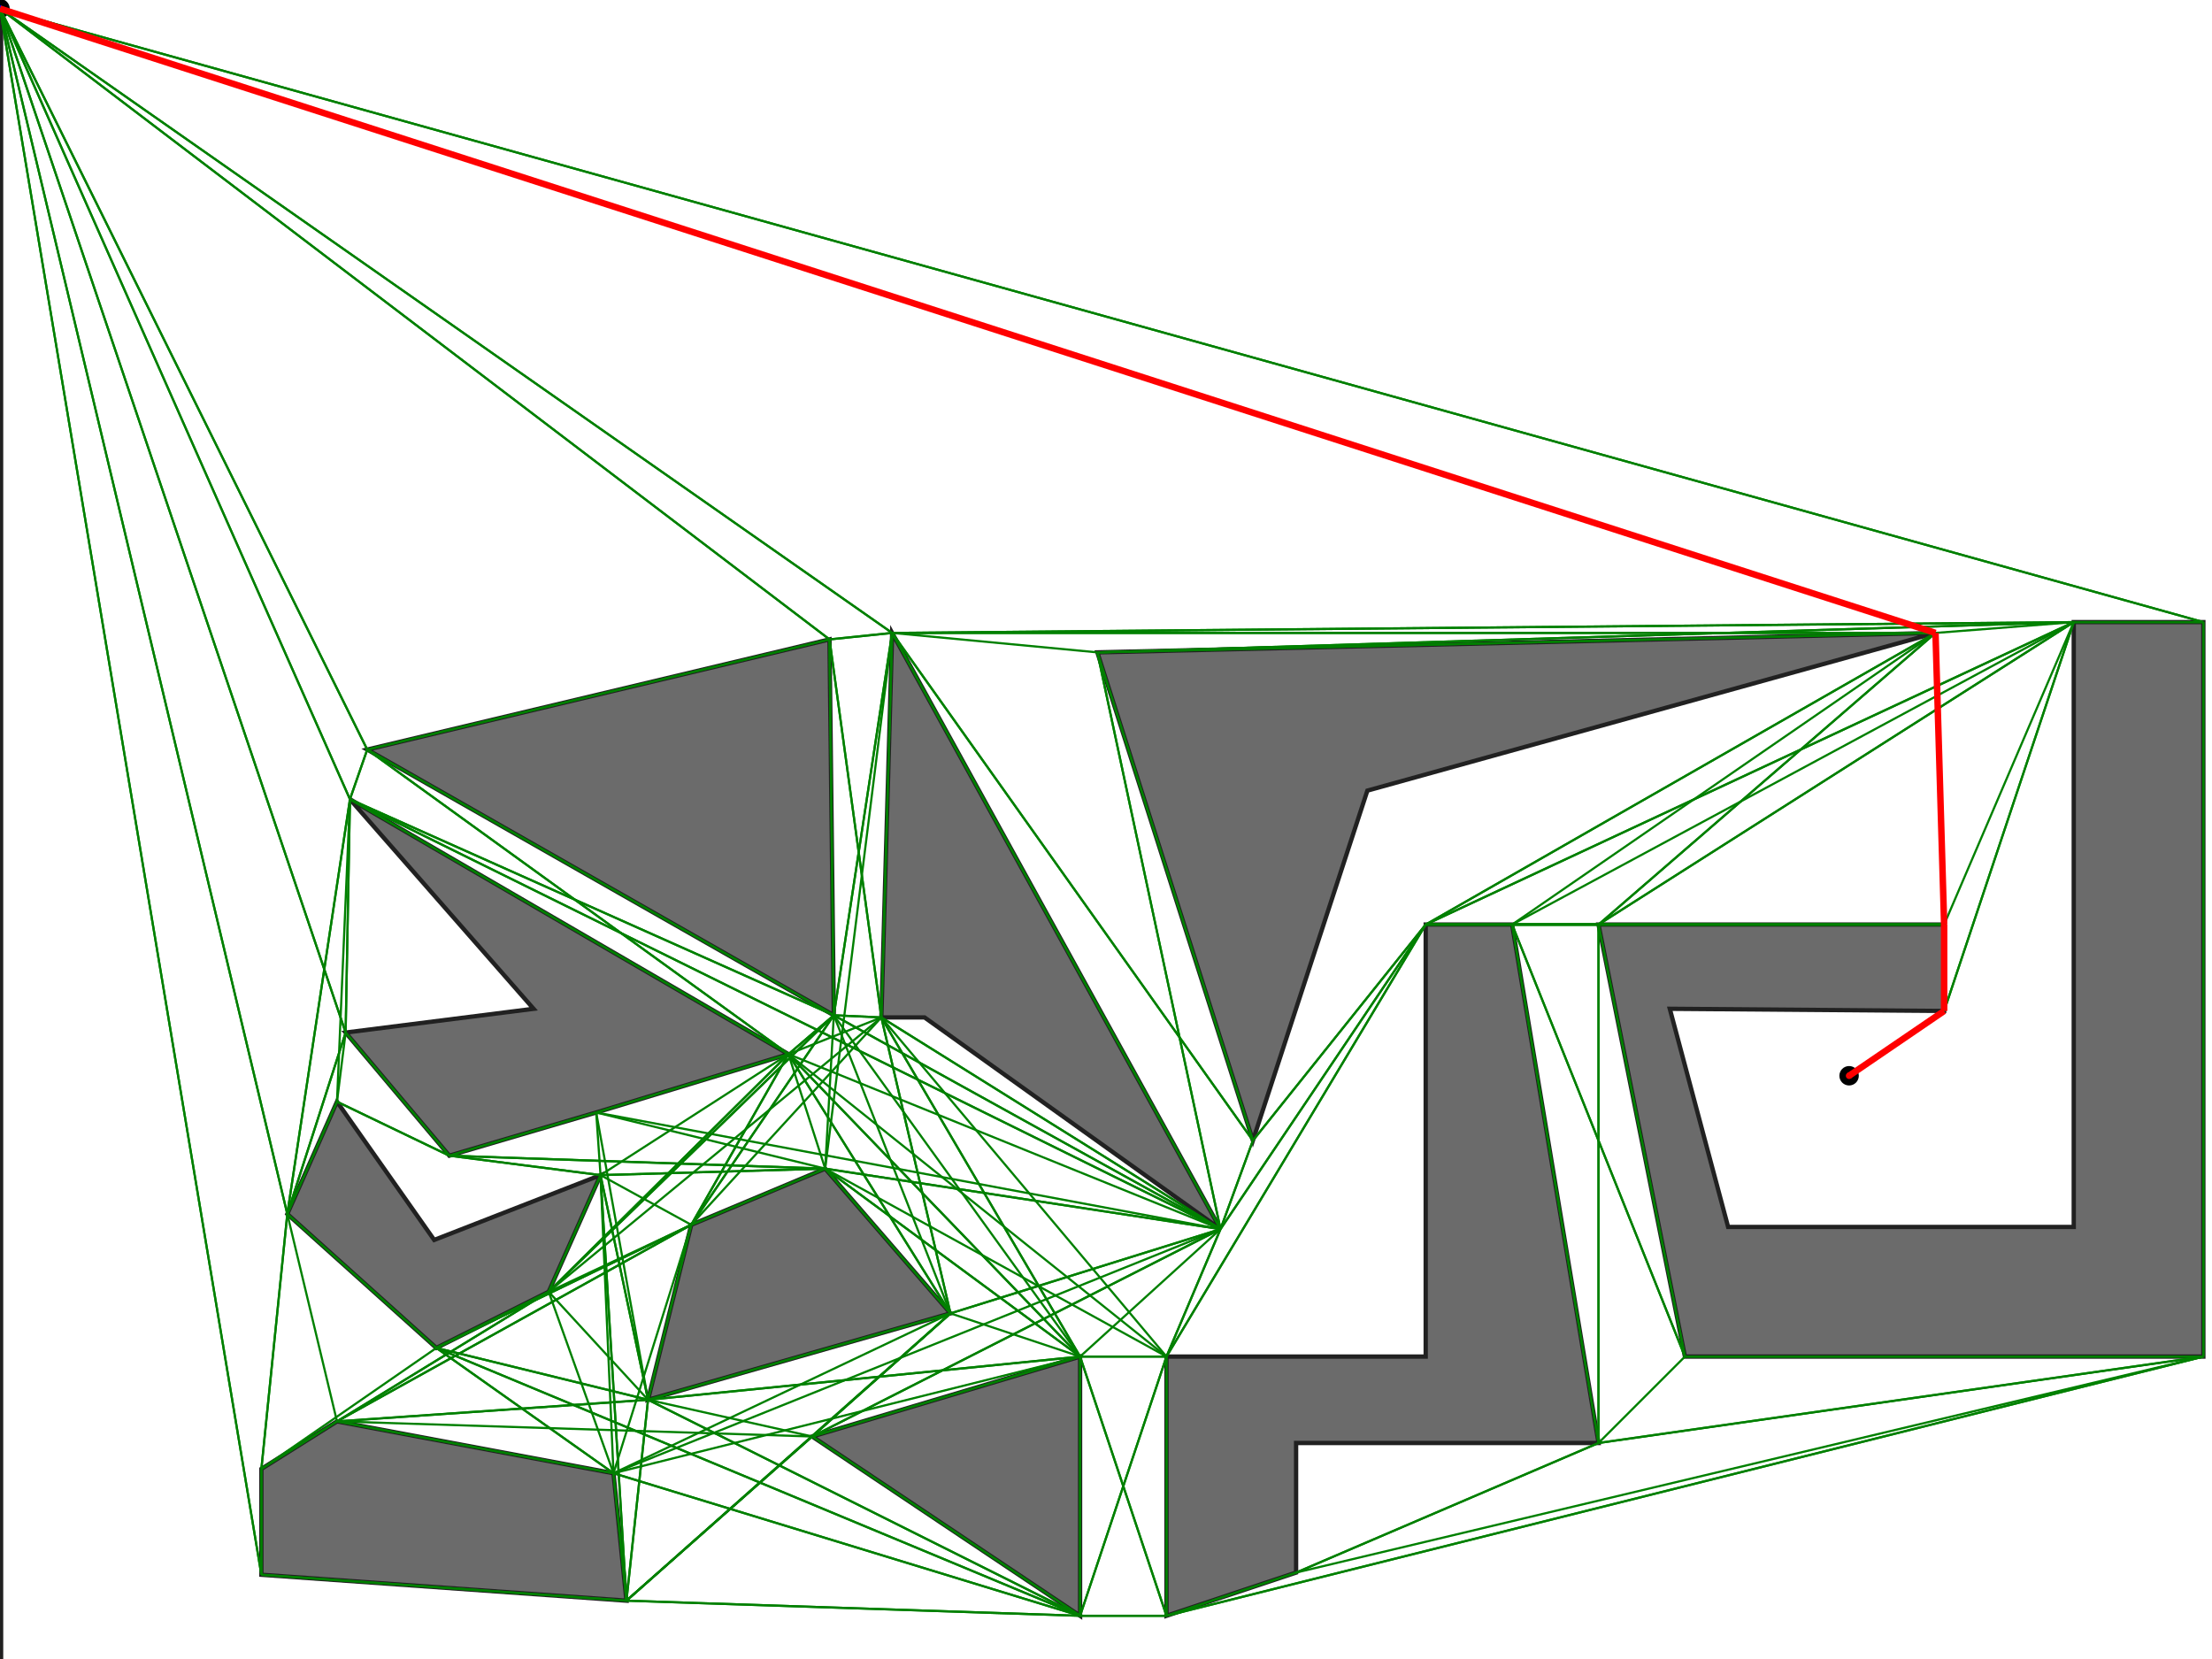 <svg xmlns='http://www.w3.org/2000/svg' version='1.1' viewBox='0 0 1024 768'> <g transform='scale(1 -1)'> <g transform='translate(0 -768)'><line id='y' x1='0' x2='0' y1='0' y2='768' fill='none' stroke='#212121' stroke-width='3'/><polygon id='P1' points='121 39 290 27 284 86 156 110 121 88 ' fill='#6B6B6B' stroke='#212121' stroke-width='2'/> 
<polygon id='P2' points='133 206 202 144 254 170 278 224 201 194 156 258 ' fill='#6B6B6B' stroke='#212121' stroke-width='2'/> 
<polygon id='P3' points='160 290 247 301 162 398 365 280 276 253 208 233 ' fill='#6B6B6B' stroke='#212121' stroke-width='2'/> 
<polygon id='P4' points='170 421 386 298 384 472 ' fill='#6B6B6B' stroke='#212121' stroke-width='2'/> 
<polygon id='P5' points='408 297 428 297 565 199 413 475 ' fill='#6B6B6B' stroke='#212121' stroke-width='2'/> 
<polygon id='P6' points='300 120 440 160 382 227 320 201 ' fill='#6B6B6B' stroke='#212121' stroke-width='2'/> 
<polygon id='P7' points='500 20 500 140 376 103 ' fill='#6B6B6B' stroke='#212121' stroke-width='2'/> 
<polygon id='P8' points='540 20 600 40 600 100 740 100 700 340 660 340 660 140 540 140 ' fill='#6B6B6B' stroke='#212121' stroke-width='2'/> 
<polygon id='P9' points='580 240 633 402 896 475 508 466 ' fill='#6B6B6B' stroke='#212121' stroke-width='2'/> 
<polygon id='P10' points='780 140 1020 140 1020 480 960 480 960 200 800 200 773 301 900 300 900 340 740 340 ' fill='#6B6B6B' stroke='#212121' stroke-width='2'/> 

 <line x1='202' y1='144' x2='121' y2='88' stroke='green' stroke-width='1'/>
 <line x1='202' y1='144' x2='284' y2='86' stroke='green' stroke-width='1'/>
 <line x1='202' y1='144' x2='133' y2='206' stroke='green' stroke-width='1'/>
 <line x1='202' y1='144' x2='254' y2='170' stroke='green' stroke-width='1'/>
 <line x1='202' y1='144' x2='300' y2='120' stroke='green' stroke-width='1'/>
 <line x1='202' y1='144' x2='320' y2='201' stroke='green' stroke-width='1'/>
 <line x1='202' y1='144' x2='500' y2='20' stroke='green' stroke-width='1'/>
 <line x1='156' y1='110' x2='121' y2='88' stroke='green' stroke-width='1'/>
 <line x1='156' y1='110' x2='284' y2='86' stroke='green' stroke-width='1'/>
 <line x1='156' y1='110' x2='133' y2='206' stroke='green' stroke-width='1'/>
 <line x1='156' y1='110' x2='254' y2='170' stroke='green' stroke-width='1'/>
 <line x1='156' y1='110' x2='300' y2='120' stroke='green' stroke-width='1'/>
 <line x1='156' y1='110' x2='320' y2='201' stroke='green' stroke-width='1'/>
 <line x1='276' y1='253' x2='278' y2='224' stroke='green' stroke-width='1'/>
 <line x1='276' y1='253' x2='365' y2='280' stroke='green' stroke-width='1'/>
 <line x1='276' y1='253' x2='208' y2='233' stroke='green' stroke-width='1'/>
 <line x1='276' y1='253' x2='565' y2='199' stroke='green' stroke-width='1'/>
 <line x1='276' y1='253' x2='300' y2='120' stroke='green' stroke-width='1'/>
 <line x1='276' y1='253' x2='382' y2='227' stroke='green' stroke-width='1'/>
 <line x1='600' y1='40' x2='540' y2='20' stroke='green' stroke-width='1'/>
 <line x1='600' y1='40' x2='740' y2='100' stroke='green' stroke-width='1'/>
 <line x1='600' y1='40' x2='1020' y2='140' stroke='green' stroke-width='1'/>
 <line x1='254' y1='170' x2='284' y2='86' stroke='green' stroke-width='1'/>
 <line x1='254' y1='170' x2='156' y2='110' stroke='green' stroke-width='1'/>
 <line x1='254' y1='170' x2='202' y2='144' stroke='green' stroke-width='1'/>
 <line x1='254' y1='170' x2='278' y2='224' stroke='green' stroke-width='1'/>
 <line x1='254' y1='170' x2='365' y2='280' stroke='green' stroke-width='1'/>
 <line x1='254' y1='170' x2='386' y2='298' stroke='green' stroke-width='1'/>
 <line x1='254' y1='170' x2='300' y2='120' stroke='green' stroke-width='1'/>
 <line x1='254' y1='170' x2='320' y2='201' stroke='green' stroke-width='1'/>
 <line x1='382' y1='227' x2='278' y2='224' stroke='green' stroke-width='1'/>
 <line x1='382' y1='227' x2='365' y2='280' stroke='green' stroke-width='1'/>
 <line x1='382' y1='227' x2='208' y2='233' stroke='green' stroke-width='1'/>
 <line x1='382' y1='227' x2='386' y2='298' stroke='green' stroke-width='1'/>
 <line x1='382' y1='227' x2='565' y2='199' stroke='green' stroke-width='1'/>
 <line x1='382' y1='227' x2='413' y2='475' stroke='green' stroke-width='1'/>
 <line x1='382' y1='227' x2='440' y2='160' stroke='green' stroke-width='1'/>
 <line x1='382' y1='227' x2='320' y2='201' stroke='green' stroke-width='1'/>
 <line x1='382' y1='227' x2='500' y2='140' stroke='green' stroke-width='1'/>
 <line x1='580' y1='240' x2='565' y2='199' stroke='green' stroke-width='1'/>
 <line x1='580' y1='240' x2='413' y2='475' stroke='green' stroke-width='1'/>
 <line x1='580' y1='240' x2='660' y2='340' stroke='green' stroke-width='1'/>
 <line x1='580' y1='240' x2='508' y2='466' stroke='green' stroke-width='1'/>
 <line x1='500' y1='140' x2='365' y2='280' stroke='green' stroke-width='1'/>
 <line x1='500' y1='140' x2='408' y2='297' stroke='green' stroke-width='1'/>
 <line x1='500' y1='140' x2='565' y2='199' stroke='green' stroke-width='1'/>
 <line x1='500' y1='140' x2='300' y2='120' stroke='green' stroke-width='1'/>
 <line x1='500' y1='140' x2='382' y2='227' stroke='green' stroke-width='1'/>
 <line x1='500' y1='140' x2='376' y2='103' stroke='green' stroke-width='1'/>
 <line x1='500' y1='140' x2='500' y2='20' stroke='green' stroke-width='1'/>
 <line x1='500' y1='140' x2='540' y2='140' stroke='green' stroke-width='1'/>
 <line x1='500' y1='140' x2='540' y2='20' stroke='green' stroke-width='1'/>
 <line x1='900' y1='300' x2='960' y2='480' stroke='green' stroke-width='1'/>
 <line x1='900' y1='300' x2='900' y2='340' stroke='green' stroke-width='1'/>
 <line x1='900' y1='300' x2='856' y2='270' stroke='green' stroke-width='1'/><circle cx='0' cy='764' r='3' stroke='black' stroke-width='3' fill='blue'></circle>
 <line x1='0' y1='764' x2='384' y2='472' stroke='green' stroke-width='1'/>
 <line x1='0' y1='764' x2='133' y2='206' stroke='green' stroke-width='1'/>
 <line x1='0' y1='764' x2='170' y2='421' stroke='green' stroke-width='1'/>
 <line x1='0' y1='764' x2='121' y2='39' stroke='green' stroke-width='1'/>
 <line x1='0' y1='764' x2='160' y2='290' stroke='green' stroke-width='1'/>
 <line x1='0' y1='764' x2='162' y2='398' stroke='green' stroke-width='1'/>
 <line x1='0' y1='764' x2='896' y2='475' stroke='green' stroke-width='1'/>
 <line x1='0' y1='764' x2='1020' y2='480' stroke='green' stroke-width='1'/>
 <line x1='0' y1='764' x2='413' y2='475' stroke='green' stroke-width='1'/>
 <line x1='700' y1='340' x2='740' y2='100' stroke='green' stroke-width='1'/>
 <line x1='700' y1='340' x2='660' y2='340' stroke='green' stroke-width='1'/>
 <line x1='700' y1='340' x2='896' y2='475' stroke='green' stroke-width='1'/>
 <line x1='700' y1='340' x2='740' y2='340' stroke='green' stroke-width='1'/>
 <line x1='700' y1='340' x2='780' y2='140' stroke='green' stroke-width='1'/>
 <line x1='700' y1='340' x2='960' y2='480' stroke='green' stroke-width='1'/>
 <line x1='700' y1='340' x2='900' y2='340' stroke='green' stroke-width='1'/>
 <line x1='284' y1='86' x2='290' y2='27' stroke='green' stroke-width='1'/>
 <line x1='284' y1='86' x2='156' y2='110' stroke='green' stroke-width='1'/>
 <line x1='284' y1='86' x2='202' y2='144' stroke='green' stroke-width='1'/>
 <line x1='284' y1='86' x2='278' y2='224' stroke='green' stroke-width='1'/>
 <line x1='284' y1='86' x2='565' y2='199' stroke='green' stroke-width='1'/>
 <line x1='284' y1='86' x2='440' y2='160' stroke='green' stroke-width='1'/>
 <line x1='284' y1='86' x2='320' y2='201' stroke='green' stroke-width='1'/>
 <line x1='284' y1='86' x2='500' y2='140' stroke='green' stroke-width='1'/>
 <line x1='284' y1='86' x2='500' y2='20' stroke='green' stroke-width='1'/>
 <line x1='780' y1='140' x2='740' y2='100' stroke='green' stroke-width='1'/>
 <line x1='780' y1='140' x2='700' y2='340' stroke='green' stroke-width='1'/>
 <line x1='780' y1='140' x2='740' y2='340' stroke='green' stroke-width='1'/>
 <line x1='780' y1='140' x2='1020' y2='140' stroke='green' stroke-width='1'/>
 <line x1='384' y1='472' x2='170' y2='421' stroke='green' stroke-width='1'/>
 <line x1='384' y1='472' x2='386' y2='298' stroke='green' stroke-width='1'/>
 <line x1='384' y1='472' x2='408' y2='297' stroke='green' stroke-width='1'/>
 <line x1='384' y1='472' x2='413' y2='475' stroke='green' stroke-width='1'/>
 <line x1='384' y1='472' x2='0' y2='764' stroke='green' stroke-width='1'/>
 <line x1='660' y1='340' x2='565' y2='199' stroke='green' stroke-width='1'/>
 <line x1='660' y1='340' x2='540' y2='140' stroke='green' stroke-width='1'/>
 <line x1='660' y1='340' x2='700' y2='340' stroke='green' stroke-width='1'/>
 <line x1='660' y1='340' x2='580' y2='240' stroke='green' stroke-width='1'/>
 <line x1='660' y1='340' x2='896' y2='475' stroke='green' stroke-width='1'/>
 <line x1='660' y1='340' x2='740' y2='340' stroke='green' stroke-width='1'/>
 <line x1='660' y1='340' x2='960' y2='480' stroke='green' stroke-width='1'/>
 <line x1='660' y1='340' x2='900' y2='340' stroke='green' stroke-width='1'/>
 <line x1='320' y1='201' x2='156' y2='110' stroke='green' stroke-width='1'/>
 <line x1='320' y1='201' x2='202' y2='144' stroke='green' stroke-width='1'/>
 <line x1='320' y1='201' x2='278' y2='224' stroke='green' stroke-width='1'/>
 <line x1='320' y1='201' x2='365' y2='280' stroke='green' stroke-width='1'/>
 <line x1='320' y1='201' x2='386' y2='298' stroke='green' stroke-width='1'/>
 <line x1='320' y1='201' x2='300' y2='120' stroke='green' stroke-width='1'/>
 <line x1='320' y1='201' x2='382' y2='227' stroke='green' stroke-width='1'/><circle cx='856' cy='270' r='3' stroke='black' stroke-width='3' fill='red'></circle>
 <line x1='856' y1='270' x2='900' y2='300' stroke='green' stroke-width='1'/>
 <line x1='133' y1='206' x2='121' y2='88' stroke='green' stroke-width='1'/>
 <line x1='133' y1='206' x2='202' y2='144' stroke='green' stroke-width='1'/>
 <line x1='133' y1='206' x2='156' y2='258' stroke='green' stroke-width='1'/>
 <line x1='133' y1='206' x2='160' y2='290' stroke='green' stroke-width='1'/>
 <line x1='133' y1='206' x2='162' y2='398' stroke='green' stroke-width='1'/>
 <line x1='133' y1='206' x2='0' y2='764' stroke='green' stroke-width='1'/>
 <line x1='162' y1='398' x2='133' y2='206' stroke='green' stroke-width='1'/>
 <line x1='162' y1='398' x2='160' y2='290' stroke='green' stroke-width='1'/>
 <line x1='162' y1='398' x2='365' y2='280' stroke='green' stroke-width='1'/>
 <line x1='162' y1='398' x2='170' y2='421' stroke='green' stroke-width='1'/>
 <line x1='162' y1='398' x2='386' y2='298' stroke='green' stroke-width='1'/>
 <line x1='162' y1='398' x2='565' y2='199' stroke='green' stroke-width='1'/>
 <line x1='162' y1='398' x2='0' y2='764' stroke='green' stroke-width='1'/>
 <line x1='900' y1='340' x2='700' y2='340' stroke='green' stroke-width='1'/>
 <line x1='900' y1='340' x2='660' y2='340' stroke='green' stroke-width='1'/>
 <line x1='900' y1='340' x2='896' y2='475' stroke='green' stroke-width='1'/>
 <line x1='900' y1='340' x2='740' y2='340' stroke='green' stroke-width='1'/>
 <line x1='900' y1='340' x2='960' y2='480' stroke='green' stroke-width='1'/>
 <line x1='900' y1='340' x2='900' y2='300' stroke='green' stroke-width='1'/>
 <line x1='540' y1='20' x2='500' y2='140' stroke='green' stroke-width='1'/>
 <line x1='540' y1='20' x2='500' y2='20' stroke='green' stroke-width='1'/>
 <line x1='540' y1='20' x2='540' y2='140' stroke='green' stroke-width='1'/>
 <line x1='540' y1='20' x2='600' y2='40' stroke='green' stroke-width='1'/>
 <line x1='540' y1='20' x2='1020' y2='140' stroke='green' stroke-width='1'/>
 <line x1='500' y1='20' x2='290' y2='27' stroke='green' stroke-width='1'/>
 <line x1='500' y1='20' x2='284' y2='86' stroke='green' stroke-width='1'/>
 <line x1='500' y1='20' x2='202' y2='144' stroke='green' stroke-width='1'/>
 <line x1='500' y1='20' x2='300' y2='120' stroke='green' stroke-width='1'/>
 <line x1='500' y1='20' x2='500' y2='140' stroke='green' stroke-width='1'/>
 <line x1='500' y1='20' x2='376' y2='103' stroke='green' stroke-width='1'/>
 <line x1='500' y1='20' x2='540' y2='140' stroke='green' stroke-width='1'/>
 <line x1='500' y1='20' x2='540' y2='20' stroke='green' stroke-width='1'/>
 <line x1='208' y1='233' x2='278' y2='224' stroke='green' stroke-width='1'/>
 <line x1='208' y1='233' x2='156' y2='258' stroke='green' stroke-width='1'/>
 <line x1='208' y1='233' x2='160' y2='290' stroke='green' stroke-width='1'/>
 <line x1='208' y1='233' x2='276' y2='253' stroke='green' stroke-width='1'/>
 <line x1='208' y1='233' x2='382' y2='227' stroke='green' stroke-width='1'/>
 <line x1='376' y1='103' x2='290' y2='27' stroke='green' stroke-width='1'/>
 <line x1='376' y1='103' x2='156' y2='110' stroke='green' stroke-width='1'/>
 <line x1='376' y1='103' x2='565' y2='199' stroke='green' stroke-width='1'/>
 <line x1='376' y1='103' x2='300' y2='120' stroke='green' stroke-width='1'/>
 <line x1='376' y1='103' x2='440' y2='160' stroke='green' stroke-width='1'/>
 <line x1='376' y1='103' x2='500' y2='140' stroke='green' stroke-width='1'/>
 <line x1='376' y1='103' x2='500' y2='20' stroke='green' stroke-width='1'/>
 <line x1='740' y1='100' x2='600' y2='40' stroke='green' stroke-width='1'/>
 <line x1='740' y1='100' x2='700' y2='340' stroke='green' stroke-width='1'/>
 <line x1='740' y1='100' x2='740' y2='340' stroke='green' stroke-width='1'/>
 <line x1='740' y1='100' x2='1020' y2='140' stroke='green' stroke-width='1'/>
 <line x1='960' y1='480' x2='413' y2='475' stroke='green' stroke-width='1'/>
 <line x1='960' y1='480' x2='660' y2='340' stroke='green' stroke-width='1'/>
 <line x1='960' y1='480' x2='508' y2='466' stroke='green' stroke-width='1'/>
 <line x1='960' y1='480' x2='740' y2='340' stroke='green' stroke-width='1'/>
 <line x1='960' y1='480' x2='1020' y2='480' stroke='green' stroke-width='1'/>
 <line x1='960' y1='480' x2='900' y2='300' stroke='green' stroke-width='1'/>
 <line x1='440' y1='160' x2='290' y2='27' stroke='green' stroke-width='1'/>
 <line x1='440' y1='160' x2='365' y2='280' stroke='green' stroke-width='1'/>
 <line x1='440' y1='160' x2='408' y2='297' stroke='green' stroke-width='1'/>
 <line x1='440' y1='160' x2='565' y2='199' stroke='green' stroke-width='1'/>
 <line x1='440' y1='160' x2='300' y2='120' stroke='green' stroke-width='1'/>
 <line x1='440' y1='160' x2='382' y2='227' stroke='green' stroke-width='1'/>
 <line x1='440' y1='160' x2='500' y2='140' stroke='green' stroke-width='1'/>
 <line x1='440' y1='160' x2='376' y2='103' stroke='green' stroke-width='1'/>
 <line x1='121' y1='39' x2='121' y2='88' stroke='green' stroke-width='1'/>
 <line x1='121' y1='39' x2='290' y2='27' stroke='green' stroke-width='1'/>
 <line x1='121' y1='39' x2='0' y2='764' stroke='green' stroke-width='1'/>
 <line x1='365' y1='280' x2='254' y2='170' stroke='green' stroke-width='1'/>
 <line x1='365' y1='280' x2='162' y2='398' stroke='green' stroke-width='1'/>
 <line x1='365' y1='280' x2='276' y2='253' stroke='green' stroke-width='1'/>
 <line x1='365' y1='280' x2='170' y2='421' stroke='green' stroke-width='1'/>
 <line x1='365' y1='280' x2='386' y2='298' stroke='green' stroke-width='1'/>
 <line x1='365' y1='280' x2='565' y2='199' stroke='green' stroke-width='1'/>
 <line x1='365' y1='280' x2='440' y2='160' stroke='green' stroke-width='1'/>
 <line x1='365' y1='280' x2='320' y2='201' stroke='green' stroke-width='1'/>
 <line x1='365' y1='280' x2='500' y2='140' stroke='green' stroke-width='1'/>
 <line x1='300' y1='120' x2='290' y2='27' stroke='green' stroke-width='1'/>
 <line x1='300' y1='120' x2='156' y2='110' stroke='green' stroke-width='1'/>
 <line x1='300' y1='120' x2='202' y2='144' stroke='green' stroke-width='1'/>
 <line x1='300' y1='120' x2='278' y2='224' stroke='green' stroke-width='1'/>
 <line x1='300' y1='120' x2='440' y2='160' stroke='green' stroke-width='1'/>
 <line x1='300' y1='120' x2='320' y2='201' stroke='green' stroke-width='1'/>
 <line x1='300' y1='120' x2='500' y2='140' stroke='green' stroke-width='1'/>
 <line x1='300' y1='120' x2='500' y2='20' stroke='green' stroke-width='1'/>
 <line x1='290' y1='27' x2='121' y2='39' stroke='green' stroke-width='1'/>
 <line x1='290' y1='27' x2='284' y2='86' stroke='green' stroke-width='1'/>
 <line x1='290' y1='27' x2='278' y2='224' stroke='green' stroke-width='1'/>
 <line x1='290' y1='27' x2='300' y2='120' stroke='green' stroke-width='1'/>
 <line x1='290' y1='27' x2='440' y2='160' stroke='green' stroke-width='1'/>
 <line x1='290' y1='27' x2='376' y2='103' stroke='green' stroke-width='1'/>
 <line x1='290' y1='27' x2='500' y2='20' stroke='green' stroke-width='1'/>
 <line x1='121' y1='88' x2='121' y2='39' stroke='green' stroke-width='1'/>
 <line x1='121' y1='88' x2='156' y2='110' stroke='green' stroke-width='1'/>
 <line x1='121' y1='88' x2='133' y2='206' stroke='green' stroke-width='1'/>
 <line x1='160' y1='290' x2='133' y2='206' stroke='green' stroke-width='1'/>
 <line x1='160' y1='290' x2='162' y2='398' stroke='green' stroke-width='1'/>
 <line x1='160' y1='290' x2='208' y2='233' stroke='green' stroke-width='1'/>
 <line x1='160' y1='290' x2='0' y2='764' stroke='green' stroke-width='1'/>
 <line x1='386' y1='298' x2='254' y2='170' stroke='green' stroke-width='1'/>
 <line x1='386' y1='298' x2='162' y2='398' stroke='green' stroke-width='1'/>
 <line x1='386' y1='298' x2='365' y2='280' stroke='green' stroke-width='1'/>
 <line x1='386' y1='298' x2='170' y2='421' stroke='green' stroke-width='1'/>
 <line x1='386' y1='298' x2='384' y2='472' stroke='green' stroke-width='1'/>
 <line x1='386' y1='298' x2='408' y2='297' stroke='green' stroke-width='1'/>
 <line x1='386' y1='298' x2='565' y2='199' stroke='green' stroke-width='1'/>
 <line x1='386' y1='298' x2='413' y2='475' stroke='green' stroke-width='1'/>
 <line x1='386' y1='298' x2='440' y2='160' stroke='green' stroke-width='1'/>
 <line x1='386' y1='298' x2='320' y2='201' stroke='green' stroke-width='1'/>
 <line x1='386' y1='298' x2='500' y2='140' stroke='green' stroke-width='1'/>
 <line x1='170' y1='421' x2='162' y2='398' stroke='green' stroke-width='1'/>
 <line x1='170' y1='421' x2='365' y2='280' stroke='green' stroke-width='1'/>
 <line x1='170' y1='421' x2='386' y2='298' stroke='green' stroke-width='1'/>
 <line x1='170' y1='421' x2='384' y2='472' stroke='green' stroke-width='1'/>
 <line x1='170' y1='421' x2='0' y2='764' stroke='green' stroke-width='1'/>
 <line x1='156' y1='258' x2='133' y2='206' stroke='green' stroke-width='1'/>
 <line x1='156' y1='258' x2='160' y2='290' stroke='green' stroke-width='1'/>
 <line x1='156' y1='258' x2='162' y2='398' stroke='green' stroke-width='1'/>
 <line x1='156' y1='258' x2='208' y2='233' stroke='green' stroke-width='1'/>
 <line x1='1020' y1='480' x2='1020' y2='140' stroke='green' stroke-width='1'/>
 <line x1='1020' y1='480' x2='960' y2='480' stroke='green' stroke-width='1'/>
 <line x1='1020' y1='480' x2='0' y2='764' stroke='green' stroke-width='1'/>
 <line x1='896' y1='475' x2='413' y2='475' stroke='green' stroke-width='1'/>
 <line x1='896' y1='475' x2='660' y2='340' stroke='green' stroke-width='1'/>
 <line x1='896' y1='475' x2='508' y2='466' stroke='green' stroke-width='1'/>
 <line x1='896' y1='475' x2='740' y2='340' stroke='green' stroke-width='1'/>
 <line x1='896' y1='475' x2='960' y2='480' stroke='green' stroke-width='1'/>
 <line x1='896' y1='475' x2='900' y2='340' stroke='green' stroke-width='1'/>
 <line x1='896' y1='475' x2='0' y2='764' stroke='green' stroke-width='1'/>
 <line x1='413' y1='475' x2='386' y2='298' stroke='green' stroke-width='1'/>
 <line x1='413' y1='475' x2='384' y2='472' stroke='green' stroke-width='1'/>
 <line x1='413' y1='475' x2='408' y2='297' stroke='green' stroke-width='1'/>
 <line x1='413' y1='475' x2='565' y2='199' stroke='green' stroke-width='1'/>
 <line x1='413' y1='475' x2='580' y2='240' stroke='green' stroke-width='1'/>
 <line x1='413' y1='475' x2='896' y2='475' stroke='green' stroke-width='1'/>
 <line x1='413' y1='475' x2='960' y2='480' stroke='green' stroke-width='1'/>
 <line x1='413' y1='475' x2='0' y2='764' stroke='green' stroke-width='1'/>
 <line x1='740' y1='340' x2='740' y2='100' stroke='green' stroke-width='1'/>
 <line x1='740' y1='340' x2='700' y2='340' stroke='green' stroke-width='1'/>
 <line x1='740' y1='340' x2='660' y2='340' stroke='green' stroke-width='1'/>
 <line x1='740' y1='340' x2='896' y2='475' stroke='green' stroke-width='1'/>
 <line x1='740' y1='340' x2='780' y2='140' stroke='green' stroke-width='1'/>
 <line x1='740' y1='340' x2='960' y2='480' stroke='green' stroke-width='1'/>
 <line x1='740' y1='340' x2='900' y2='340' stroke='green' stroke-width='1'/>
 <line x1='278' y1='224' x2='290' y2='27' stroke='green' stroke-width='1'/>
 <line x1='278' y1='224' x2='254' y2='170' stroke='green' stroke-width='1'/>
 <line x1='278' y1='224' x2='365' y2='280' stroke='green' stroke-width='1'/>
 <line x1='278' y1='224' x2='208' y2='233' stroke='green' stroke-width='1'/>
 <line x1='278' y1='224' x2='300' y2='120' stroke='green' stroke-width='1'/>
 <line x1='278' y1='224' x2='382' y2='227' stroke='green' stroke-width='1'/>
 <line x1='508' y1='466' x2='565' y2='199' stroke='green' stroke-width='1'/>
 <line x1='508' y1='466' x2='413' y2='475' stroke='green' stroke-width='1'/>
 <line x1='508' y1='466' x2='580' y2='240' stroke='green' stroke-width='1'/>
 <line x1='508' y1='466' x2='896' y2='475' stroke='green' stroke-width='1'/>
 <line x1='508' y1='466' x2='960' y2='480' stroke='green' stroke-width='1'/>
 <line x1='565' y1='199' x2='162' y2='398' stroke='green' stroke-width='1'/>
 <line x1='565' y1='199' x2='386' y2='298' stroke='green' stroke-width='1'/>
 <line x1='565' y1='199' x2='408' y2='297' stroke='green' stroke-width='1'/>
 <line x1='565' y1='199' x2='413' y2='475' stroke='green' stroke-width='1'/>
 <line x1='565' y1='199' x2='440' y2='160' stroke='green' stroke-width='1'/>
 <line x1='565' y1='199' x2='382' y2='227' stroke='green' stroke-width='1'/>
 <line x1='565' y1='199' x2='376' y2='103' stroke='green' stroke-width='1'/>
 <line x1='565' y1='199' x2='540' y2='140' stroke='green' stroke-width='1'/>
 <line x1='565' y1='199' x2='660' y2='340' stroke='green' stroke-width='1'/>
 <line x1='565' y1='199' x2='508' y2='466' stroke='green' stroke-width='1'/>
 <line x1='565' y1='199' x2='580' y2='240' stroke='green' stroke-width='1'/>
 <line x1='540' y1='140' x2='365' y2='280' stroke='green' stroke-width='1'/>
 <line x1='540' y1='140' x2='408' y2='297' stroke='green' stroke-width='1'/>
 <line x1='540' y1='140' x2='565' y2='199' stroke='green' stroke-width='1'/>
 <line x1='540' y1='140' x2='382' y2='227' stroke='green' stroke-width='1'/>
 <line x1='540' y1='140' x2='500' y2='140' stroke='green' stroke-width='1'/>
 <line x1='540' y1='140' x2='500' y2='20' stroke='green' stroke-width='1'/>
 <line x1='540' y1='140' x2='540' y2='20' stroke='green' stroke-width='1'/>
 <line x1='540' y1='140' x2='660' y2='340' stroke='green' stroke-width='1'/>
 <line x1='408' y1='297' x2='254' y2='170' stroke='green' stroke-width='1'/>
 <line x1='408' y1='297' x2='365' y2='280' stroke='green' stroke-width='1'/>
 <line x1='408' y1='297' x2='386' y2='298' stroke='green' stroke-width='1'/>
 <line x1='408' y1='297' x2='384' y2='472' stroke='green' stroke-width='1'/>
 <line x1='408' y1='297' x2='565' y2='199' stroke='green' stroke-width='1'/>
 <line x1='408' y1='297' x2='413' y2='475' stroke='green' stroke-width='1'/>
 <line x1='408' y1='297' x2='440' y2='160' stroke='green' stroke-width='1'/>
 <line x1='408' y1='297' x2='320' y2='201' stroke='green' stroke-width='1'/>
 <line x1='408' y1='297' x2='500' y2='140' stroke='green' stroke-width='1'/>
 <line x1='1020' y1='140' x2='540' y2='20' stroke='green' stroke-width='1'/>
 <line x1='1020' y1='140' x2='740' y2='100' stroke='green' stroke-width='1'/>
 <line x1='1020' y1='140' x2='780' y2='140' stroke='green' stroke-width='1'/>
 <line x1='1020' y1='140' x2='1020' y2='480' stroke='green' stroke-width='1'/>
 <line x1='856' y1='270' x2='900' y2='300' stroke='red' stroke-width='3'/>
 <line x1='900' y1='300' x2='900' y2='340' stroke='red' stroke-width='3'/>
 <line x1='900' y1='340' x2='896' y2='475' stroke='red' stroke-width='3'/>
 <line x1='896' y1='475' x2='0' y2='764' stroke='red' stroke-width='3'/></g> </g> </svg>